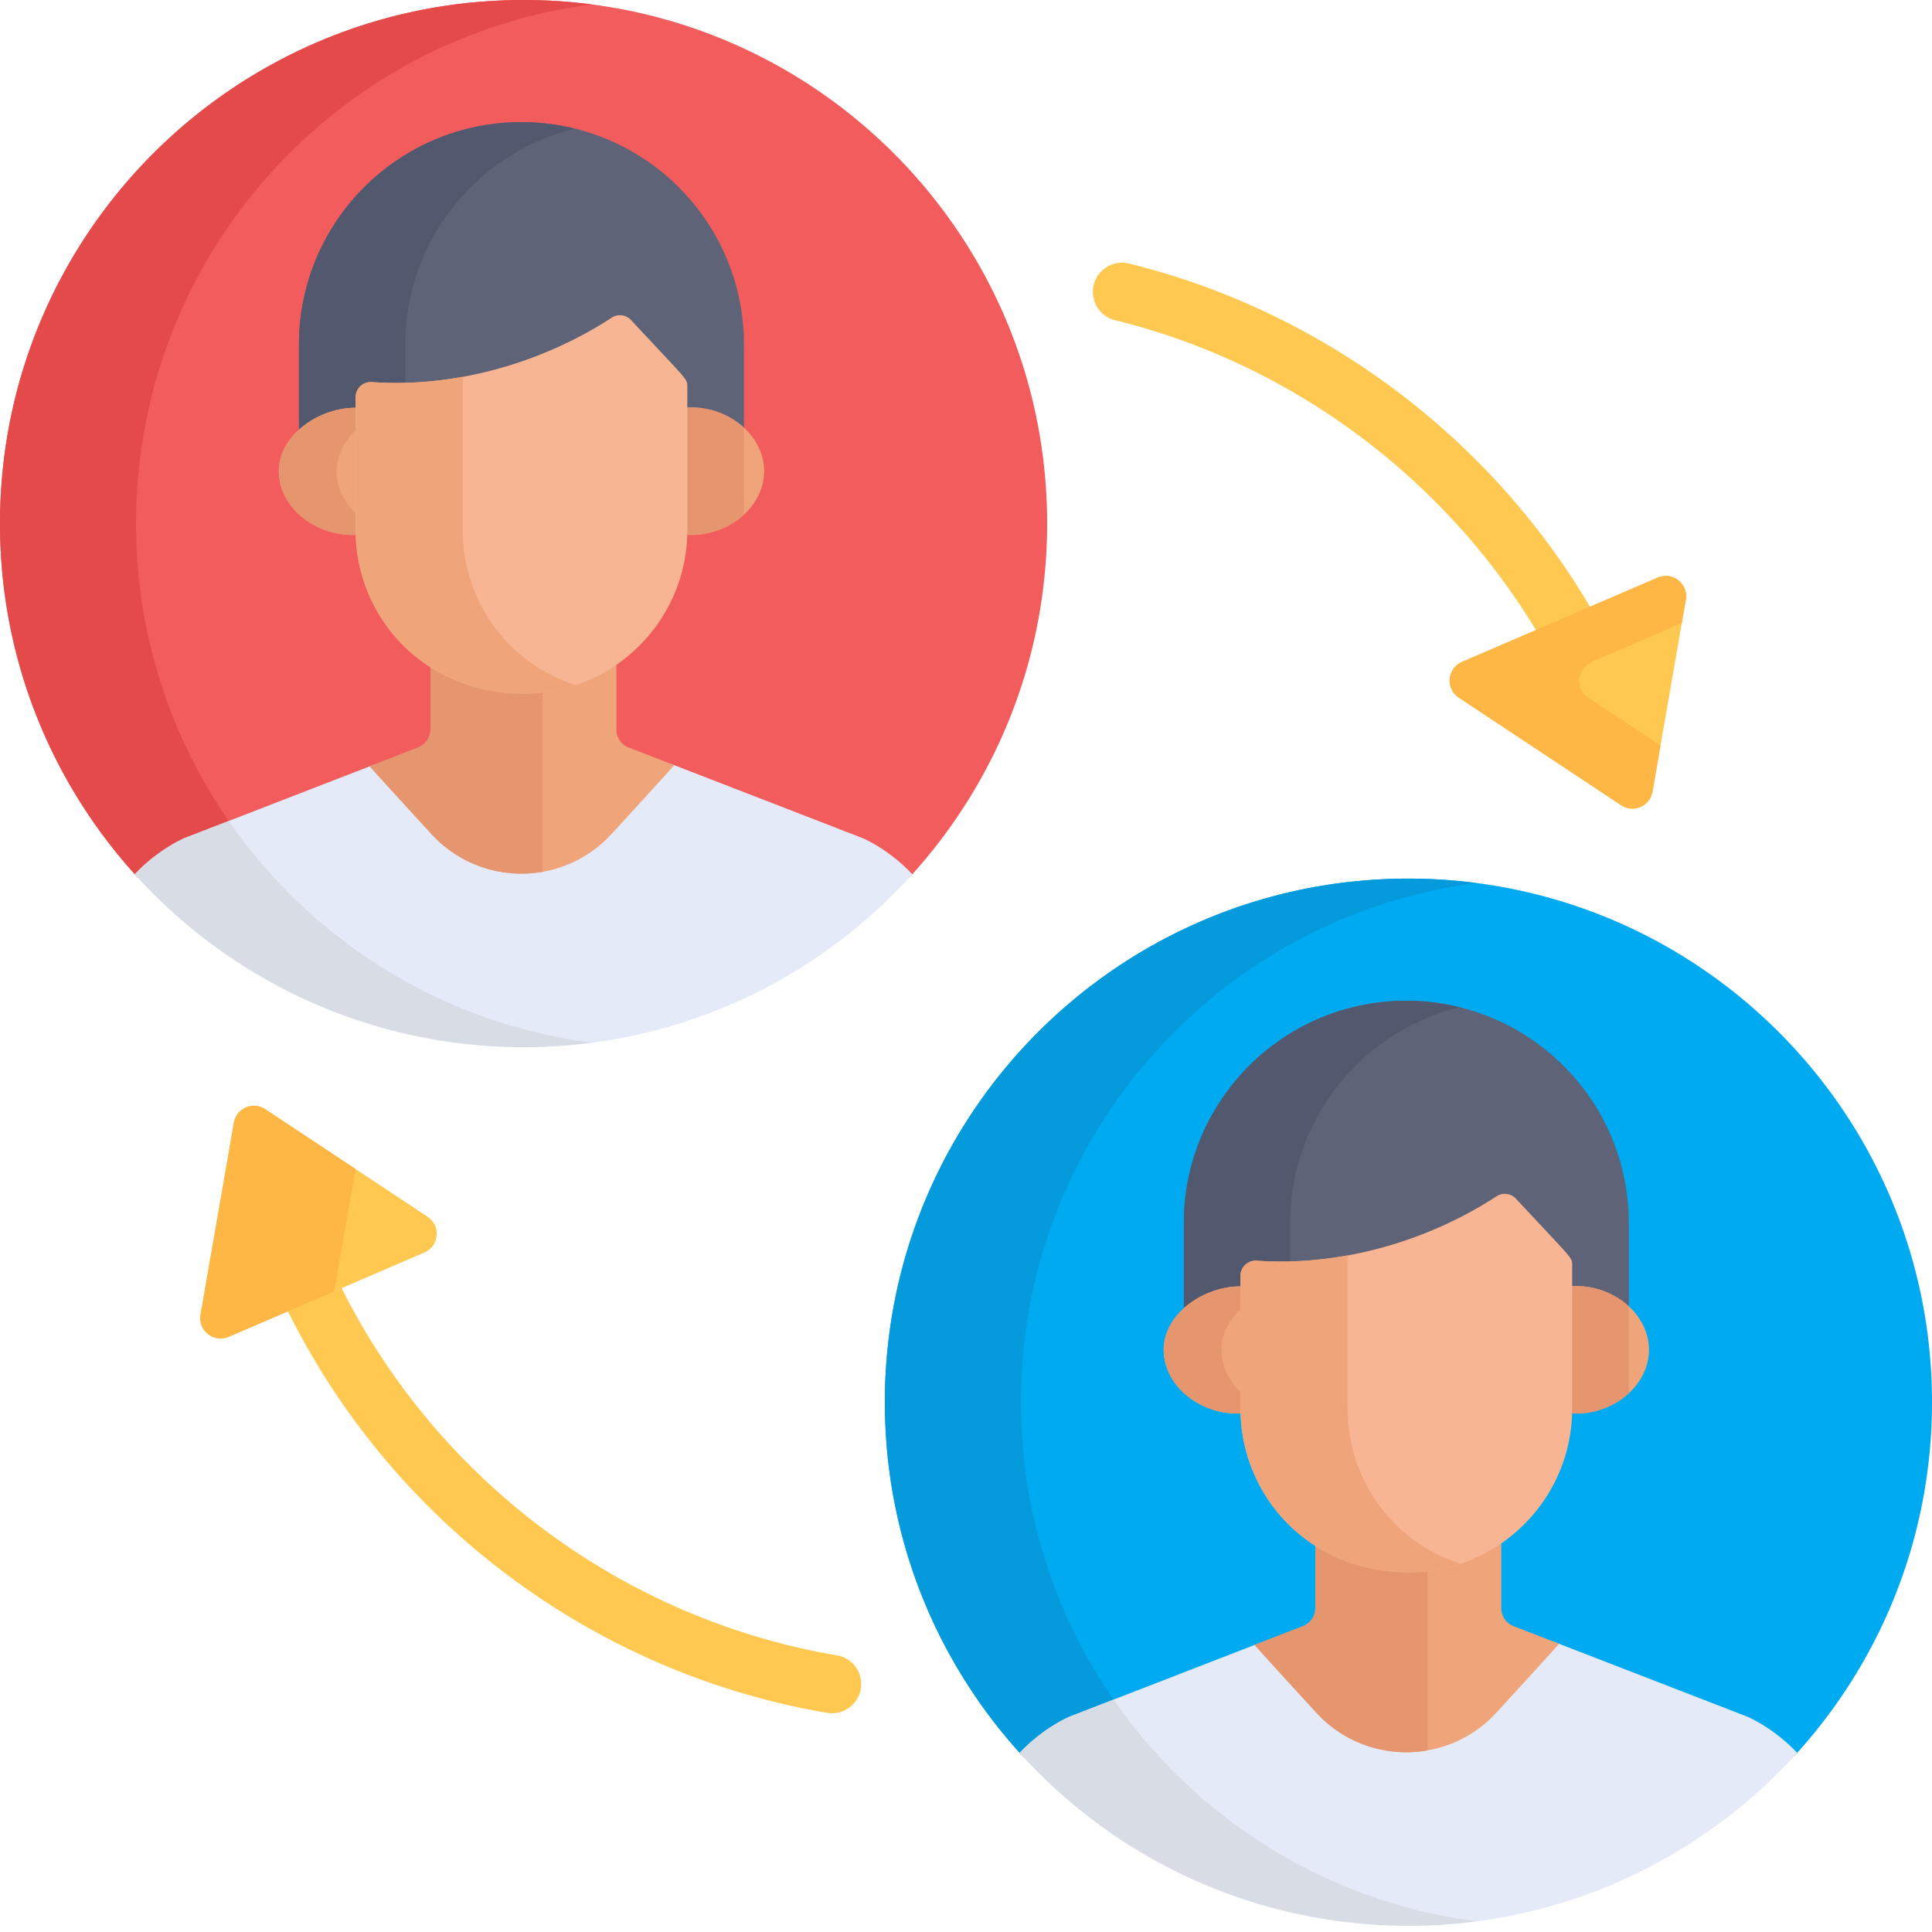 <svg viewBox="0 0 512 512" xmlns="http://www.w3.org/2000/svg"><g><path d="m283.46 456.988 50.18-19.453a2684.007 2684.007 0 0 0 15.243 16.692c12.816 13.941 34.808 13.937 47.629 0a2865.763 2865.763 0 0 0 15.515-16.997l51.012 19.758s6.164 2.543 12.262 8.602C498.078 440.87 512 407.86 512 371.594c0-76.633-62.121-138.75-138.75-138.75s-138.75 62.12-138.75 138.75c0 36.265 13.918 69.277 36.7 93.996 6.097-6.059 12.26-8.602 12.26-8.602zm0 0" fill="#00aaf0"></path><path d="m283.46 456.988 12.786-4.957c-16.172-22.691-25.687-50.453-25.687-80.437 0-70.52 52.609-128.75 120.718-137.586a139.328 139.328 0 0 0-18.027-1.168c-76.629 0-138.75 62.12-138.75 138.75 0 36.27 13.918 69.281 36.7 94 6.097-6.059 12.26-8.602 12.26-8.602zm0 0" fill="#059adb"></path><g fill="#ffc850"><path d="M417.629 177.168a7.716 7.716 0 0 1-6.59-3.684l-3.418-5.558c-24.738-41.403-65.586-71.653-112.121-83.074a7.722 7.722 0 0 1-5.66-9.344 7.725 7.725 0 0 1 9.344-5.664c50.52 12.402 94.859 45.23 121.656 90.074l3.363 5.477a7.726 7.726 0 0 1-2.539 10.628 7.7 7.7 0 0 1-4.035 1.145zM220.508 454.031c-.43 0-.863-.035-1.301-.11-61.363-10.405-114.656-49.956-142.59-105.808l-3.137-5.586a7.726 7.726 0 0 1 2.95-10.52 7.726 7.726 0 0 1 10.523 2.95l3.23 5.75c.063.11.122.223.18.336 25.715 51.543 74.848 88.047 131.43 97.64a7.726 7.726 0 0 1 6.324 8.91 7.733 7.733 0 0 1-7.61 6.438zm0 0" fill="#ffc850"></path><path d="m446.766 158.938-8.84 50.89c-.668 3.832-5.051 5.719-8.293 3.57l-43.055-28.53c-3.57-2.364-3.09-7.75.844-9.446l51.894-22.36c3.938-1.695 8.18 1.657 7.45 5.875zm0 0" fill="#ffc850"></path></g><path d="M420.918 184.867c-3.57-2.363-3.09-7.75.848-9.445l23.925-10.309 1.075-6.175c.73-4.22-3.512-7.57-7.446-5.875l-51.898 22.359c-3.934 1.695-4.414 7.082-.844 9.445l43.055 28.531c3.246 2.149 7.625.262 8.293-3.574l2.133-12.273zm0 0" fill="#feb644"></path><path d="m53.145 348.398 8.84-50.886c.667-3.836 5.046-5.723 8.292-3.575l43.055 28.532c3.57 2.367 3.09 7.75-.844 9.445l-51.894 22.36c-3.938 1.695-8.184-1.653-7.45-5.876zm0 0" fill="#ffc850"></path><path d="m94.195 309.79-23.918-15.853c-3.246-2.148-7.625-.257-8.293 3.575l-8.84 50.886c-.734 4.223 3.512 7.57 7.446 5.875l27.969-12.05zm0 0" fill="#feb644"></path><path d="m463.04 454.926-51.017-19.754a2737.852 2737.852 0 0 1-15.515 16.992c-12.817 13.941-34.809 13.941-47.63 0a2810.124 2810.124 0 0 1-15.237-16.691l-50.18 19.453s-6.844 2.816-13.238 9.597c25.394 28.133 62.144 45.817 103.027 45.817s77.629-17.684 103.023-45.817c-6.394-6.78-13.234-9.597-13.234-9.597zm0 0" fill="#e4eaf8"></path><path d="M391.262 509.176c-39.828-5.172-74.344-27.239-96.149-58.766l-11.652 4.516s-6.844 2.816-13.234 9.597c26.086 28.903 63.207 45.82 103.023 45.82 5.93 0 12.23-.417 18.012-1.167zm0 0" fill="#d8dce5"></path><path d="M401.117 430.945a5.106 5.106 0 0 1-3.262-4.757V406.39a43.082 43.082 0 0 1-24.535 7.64c-9.523 0-17.894-2.617-24.746-6.992v19.149a5.102 5.102 0 0 1-3.258 4.757l-12.847 4.98a2764.173 2764.173 0 0 0 16.41 17.99c12.816 13.937 34.816 13.937 47.633-.005a2609.263 2609.263 0 0 0 16.683-18.289zm0 0" fill="#f0a479"></path><path d="M378.34 413.742c-1.645.192-3.32.29-5.02.29-9.523 0-17.894-2.618-24.746-6.993v19.149a5.102 5.102 0 0 1-3.258 4.757l-12.847 4.98a2764.173 2764.173 0 0 0 16.41 17.99c7.8 8.48 19 11.792 29.46 9.948zm0 0" fill="#e5966e"></path><path d="M329.762 343.957v-2.8c0-2.337 1.996-4.184 4.304-4.009 22.801 1.637 44.989-4.59 62.532-16.05a4.016 4.016 0 0 1 5.136.625c14.996 16.12 13.891 14.484 13.891 16.59v5.589c5.766-.37 12.227 1.73 16.031 5.258v-24.98c0-32.567-26.398-58.965-58.965-58.965s-58.968 26.398-58.968 58.965v25.453c4.011-3.66 10.715-5.852 16.039-5.676zm0 0" fill="#5e6377"></path><path d="M341.91 324.18c0-27.707 19.117-50.938 44.875-57.258a59.002 59.002 0 0 0-14.094-1.707c-32.566 0-58.964 26.398-58.964 58.965v25.453c4.007-3.66 10.71-5.852 16.035-5.676v-2.8c0-2.337 1.996-4.184 4.304-4.009 2.625.192 5.243.262 7.844.247zm0 0" fill="#52586d"></path><path d="M416.344 340.855v32.48c0 .411-.02.817-.031 1.224 10.921.718 20.683-7.211 20.683-16.848 0-9.656-9.766-17.55-20.652-16.856zM329.29 373.336V340.91c-9.833-.316-20.903 7.031-20.903 16.797 0 9.625 9.867 17.57 20.933 16.852-.011-.407-.03-.817-.03-1.223zm0 0" fill="#f0a479"></path><path d="M431.664 346.219c-3.863-3.582-9.418-5.739-15.32-5.364v32.48c0 .411-.02.817-.031 1.224 5.921.39 11.484-1.778 15.351-5.364zM329.29 369.387c-3.427-3.051-5.58-7.18-5.58-11.68 0-4.383 2.231-8.273 5.58-11.21v-5.587c-9.833-.316-20.903 7.031-20.903 16.797 0 9.625 9.867 17.57 20.933 16.852-.011-.407-.03-.817-.03-1.223zm0 0" fill="#e5966e"></path><path d="M401.734 317.66a4.016 4.016 0 0 0-5.136-.625c-17.543 11.461-40.746 18.703-63.543 17.067-2.313-.176-4.309 1.671-4.309 4.007v35.227c0 22.64 17.738 43.32 44.574 43.32 23.887 0 43.32-19.433 43.32-43.32v-38.07c0-2.106.09-1.485-14.906-17.606zm0 0" fill="#f7b594"></path><path d="M357.121 373.336V332.69c-7.894 1.438-16.004 1.989-24.066 1.41-2.313-.175-4.309 1.669-4.309 4.004v35.23c0 22.642 17.738 43.321 44.574 43.321 4.801 0 9.418-.797 13.739-2.246-18.454-5.933-29.938-22.863-29.938-41.074zm0 0" fill="#f0a479"></path><path d="m48.96 224.145 50.18-19.454a2800.01 2800.01 0 0 0 15.243 16.696c12.816 13.937 34.808 13.937 47.629 0 5.152-5.606 10.543-11.5 15.515-16.996l51.012 19.754s6.164 2.542 12.262 8.605c22.781-24.723 36.703-57.734 36.703-94C277.504 62.121 215.383 0 138.754 0 62.12 0 0 62.121 0 138.75c0 36.266 13.922 69.277 36.703 94 6.094-6.063 12.258-8.605 12.258-8.605zm0 0" fill="#f25c5c"></path><path d="m48.96 224.145 12.79-4.958C45.574 196.5 36.059 168.738 36.059 138.75c0-70.52 52.609-128.746 120.722-137.586A140.133 140.133 0 0 0 138.75 0C62.121 0 0 62.121 0 138.75c0 36.266 13.922 69.277 36.703 94 6.094-6.063 12.258-8.605 12.258-8.605zm0 0" fill="#e54a4a"></path><path d="m228.54 222.086-51.013-19.758c-4.972 5.5-10.363 11.39-15.515 16.996-12.82 13.942-34.813 13.942-47.63 0a2684.035 2684.035 0 0 1-15.241-16.691l-50.18 19.453s-6.844 2.812-13.234 9.598c25.39 28.132 62.14 45.816 103.023 45.816s77.633-17.684 103.023-45.816c-6.39-6.786-13.234-9.598-13.234-9.598zm0 0" fill="#e4eaf8"></path><path d="M156.762 276.332c-39.825-5.172-74.344-27.238-96.149-58.766l-11.652 4.52s-6.84 2.812-13.234 9.598C61.813 260.586 98.937 277.5 138.75 277.5c5.93 0 12.23-.414 18.012-1.168zm0 0" fill="#d8dce5"></path><path d="M166.617 198.105a5.107 5.107 0 0 1-3.262-4.761v-19.797a43.043 43.043 0 0 1-24.53 7.644c-9.528 0-17.9-2.617-24.747-6.992v19.145c0 2.11-1.297 4-3.262 4.761l-12.847 4.98a2766.736 2766.736 0 0 0 16.414 17.985c12.816 13.942 34.812 13.938 47.629 0a2799.438 2799.438 0 0 0 16.687-18.289zm0 0" fill="#f0a479"></path><path d="M143.844 180.898a43.516 43.516 0 0 1-5.02.293c-9.527 0-17.898-2.617-24.746-6.992v19.145c0 2.11-1.297 4-3.262 4.761l-12.847 4.98a2666.526 2666.526 0 0 0 16.41 17.985c7.8 8.485 19 11.793 29.465 9.953zm0 0" fill="#e5966e"></path><path d="M95.262 111.113v-2.8c0-2.336 1.996-4.18 4.308-4.004 22.797 1.636 44.985-4.59 62.528-16.051a4.016 4.016 0 0 1 5.136.625c14.996 16.12 13.891 14.48 13.891 16.586v5.593c5.766-.37 12.23 1.731 16.035 5.258V91.34c0-32.567-26.398-58.969-58.969-58.969-32.566 0-58.964 26.402-58.964 58.969v25.453c4.007-3.66 10.714-5.852 16.035-5.68zm0 0" fill="#5e6377"></path><path d="M107.414 91.34c0-27.707 19.113-50.942 44.871-57.258a59.003 59.003 0 0 0-14.094-1.71c-32.566 0-58.964 26.401-58.964 58.968v25.453c4.007-3.66 10.714-5.852 16.035-5.68v-2.8c0-2.336 1.996-4.18 4.308-4.004 2.625.187 5.239.261 7.84.246V91.34zm0 0" fill="#52586d"></path><path d="M181.848 108.016v32.476c0 .41-.024.817-.032 1.227 10.918.715 20.684-7.215 20.684-16.852 0-9.652-9.766-17.547-20.652-16.851zM94.79 140.492v-32.426c-9.833-.312-20.9 7.036-20.9 16.801 0 9.625 9.864 17.567 20.93 16.852-.011-.41-.03-.817-.03-1.227zm0 0" fill="#f0a479"></path><path d="M197.168 113.379c-3.867-3.582-9.422-5.738-15.32-5.363v32.48c0 .41-.024.816-.032 1.223 5.918.386 11.48-1.778 15.352-5.364zM94.79 136.547c-3.427-3.05-5.58-7.184-5.58-11.68 0-4.383 2.231-8.277 5.58-11.21v-5.59c-9.833-.313-20.9 7.035-20.9 16.8 0 9.625 9.864 17.567 20.93 16.852-.011-.41-.03-.817-.03-1.227zm0 0" fill="#e5966e"></path><path d="M167.234 84.82a4.011 4.011 0 0 0-5.136-.625c-17.543 11.457-40.746 18.703-63.543 17.067-2.313-.176-4.309 1.668-4.309 4.004v35.23c0 22.64 17.742 43.32 44.574 43.32 23.89 0 43.325-19.433 43.325-43.32v-38.074c-.004-2.106.085-1.48-14.91-17.602zm0 0" fill="#f7b594"></path><path d="M122.625 140.492v-40.64c-7.898 1.437-16.008 1.988-24.07 1.41-2.313-.176-4.309 1.668-4.309 4.004v35.226c0 22.645 17.742 43.32 44.574 43.32 4.801 0 9.418-.796 13.739-2.246-18.454-5.93-29.934-22.863-29.934-41.074zm0 0" fill="#f0a479"></path></g></svg>